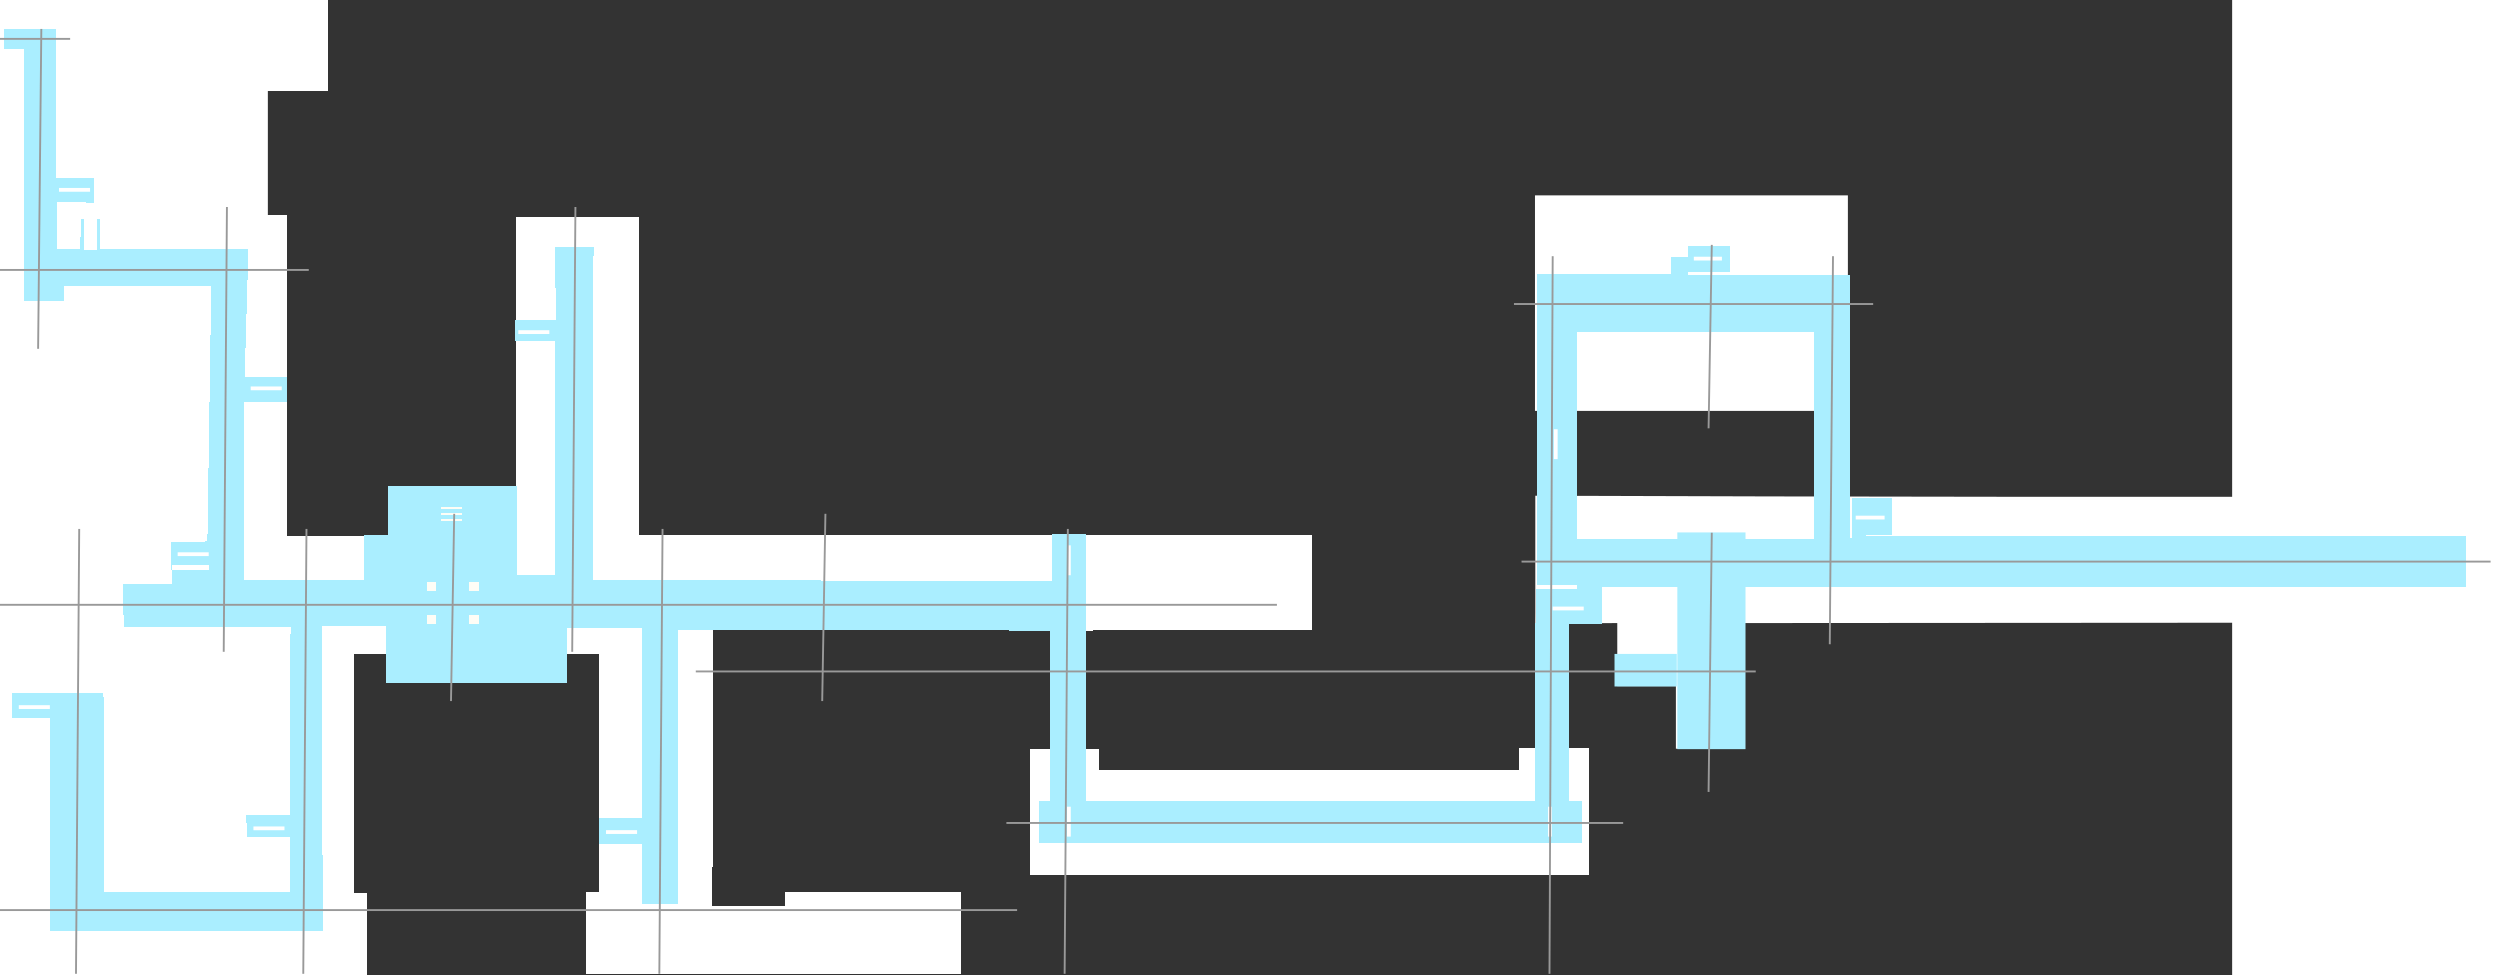 <?xml version="1.0" encoding="UTF-8" standalone="no"?>
<!-- Created with Inkscape (http://www.inkscape.org/) -->

<svg
   xmlns:osb="http://www.openswatchbook.org/uri/2009/osb"
   xmlns:dc="http://purl.org/dc/elements/1.1/"
   xmlns:cc="http://creativecommons.org/ns#"
   xmlns:rdf="http://www.w3.org/1999/02/22-rdf-syntax-ns#"
   xmlns:svg="http://www.w3.org/2000/svg"
   xmlns="http://www.w3.org/2000/svg"
   xmlns:sodipodi="http://sodipodi.sourceforge.net/DTD/sodipodi-0.dtd"
   xmlns:inkscape="http://www.inkscape.org/namespaces/inkscape"
   width="1320"
   height="515"
   id="svg4690"
   version="1.1"
   inkscape:version="0.92.4 (5da689c313, 2019-01-14)"
   viewBox="0 0 972.321 482.812"
   sodipodi:docname="123456.svg"
   style="enable-background:new">
  <rect x="0" y="0" width="972.321" height="482.812" fill="#333333" stroke="none"/>
  <defs
     id="defs4692">
    <linearGradient
       id="linearGradient4509"
       osb:paint="solid">
      <stop
         style="stop-color:#000000;stop-opacity:1;"
         offset="0"
         id="stop4511" />
    </linearGradient>
    <inkscape:path-effect
       effect="skeletal"
       id="path-effect4575"
       is_visible="true"
       pattern="m -135,5 c 0,-2.76 2.24,-5 5,-5 2.76,0 5,2.24 5,5 0,2.76 -2.24,5 -5,5 -2.76,0 -5,-2.24 -5,-5 z"
       copytype="single_stretched"
       prop_scale="1"
       scale_y_rel="false"
       spacing="0"
       normal_offset="0"
       tang_offset="0"
       prop_units="false"
       vertical_pattern="false"
       fuse_tolerance="0" />
    <inkscape:path-effect
       effect="skeletal"
       id="path-effect4571"
       is_visible="true"
       pattern="m -135,5 c 0,-2.76 2.24,-5 5,-5 2.76,0 5,2.24 5,5 0,2.76 -2.24,5 -5,5 -2.76,0 -5,-2.24 -5,-5 z"
       copytype="single_stretched"
       prop_scale="1"
       scale_y_rel="false"
       spacing="0"
       normal_offset="0"
       tang_offset="0"
       prop_units="false"
       vertical_pattern="false"
       fuse_tolerance="0" />
    <inkscape:path-effect
       effect="skeletal"
       id="path-effect4567"
       is_visible="true"
       pattern="m -135,5 c 0,-2.76 2.24,-5 5,-5 2.76,0 5,2.24 5,5 0,2.76 -2.24,5 -5,5 -2.76,0 -5,-2.24 -5,-5 z"
       copytype="single_stretched"
       prop_scale="1"
       scale_y_rel="false"
       spacing="0"
       normal_offset="0"
       tang_offset="0"
       prop_units="false"
       vertical_pattern="false"
       fuse_tolerance="0" />
    <inkscape:path-effect
       effect="skeletal"
       id="path-effect4563"
       is_visible="true"
       pattern="m -135,5 c 0,-2.76 2.24,-5 5,-5 2.76,0 5,2.24 5,5 0,2.76 -2.24,5 -5,5 -2.76,0 -5,-2.24 -5,-5 z"
       copytype="single_stretched"
       prop_scale="1"
       scale_y_rel="false"
       spacing="0"
       normal_offset="0"
       tang_offset="0"
       prop_units="false"
       vertical_pattern="false"
       fuse_tolerance="0" />
    <inkscape:perspective
       sodipodi:type="inkscape:persp3d"
       inkscape:vp_x="0 : 382.50001 : 1"
       inkscape:vp_y="0 : 999.99996 : 0"
       inkscape:vp_z="989.99999 : 382.50001 : 1"
       inkscape:persp3d-origin="495 : 255.00001 : 1"
       id="perspective3612" />
    <inkscape:path-effect
       effect="spiro"
       id="path-effect8331"
       is_visible="true" />
    <inkscape:path-effect
       effect="spiro"
       id="path-effect7192"
       is_visible="true" />
  </defs>
  <sodipodi:namedview
     id="base"
     pagecolor="#a6b1a9"
     bordercolor="#666666"
     borderopacity="1.0"
     inkscape:pageopacity="1"
     inkscape:pageshadow="2"
     inkscape:zoom="1.28"
     inkscape:cx="305.64725"
     inkscape:cy="292.29122"
     inkscape:current-layer="layer2"
     inkscape:document-units="px"
     showgrid="false"
     inkscape:window-width="1536"
     inkscape:window-height="801"
     inkscape:window-x="-8"
     inkscape:window-y="-8"
     inkscape:window-maximized="1"
     showguides="false"
     units="px"
     showborder="true"
     inkscape:snap-to-guides="true"
     inkscape:snap-grids="false"
     inkscape:snap-page="false"
     inkscape:showpageshadow="false"
     borderlayer="true"
     fit-margin-top="0"
     fit-margin-left="0"
     fit-margin-right="0"
     fit-margin-bottom="0">
    <inkscape:grid
       type="xygrid"
       id="grid4511"
       originx="1.273"
       originy="-13.273"
       visible="false"
       enabled="false" />
  </sodipodi:namedview>
  <g
     inkscape:groupmode="layer"
     id="layer1"
     inkscape:label="base"
     style="display:inline"
     transform="translate(-123.379,56.086)"
     sodipodi:insensitive="true">
    <path
       style="display:inline;fill:none;fill-rule:evenodd;stroke:#fefdf6;stroke-width:1;stroke-linecap:butt;stroke-linejoin:miter;stroke-miterlimit:4;stroke-dasharray:none;stroke-opacity:1"
       d="m 131.198,218.984 h 10.185"
       id="path4359"
       inkscape:connector-curvature="0" />
    <path
       style="display:inline;fill:none;fill-rule:evenodd;stroke:#fefdf6;stroke-width:1;stroke-linecap:butt;stroke-linejoin:miter;stroke-miterlimit:4;stroke-dasharray:none;stroke-opacity:1"
       d="m 265.871,172.863 h 10.185"
       id="path4359-4"
       inkscape:connector-curvature="0" />
    <path
       style="display:inline;fill:none;fill-rule:evenodd;stroke:#fefdf6;stroke-width:1;stroke-linecap:butt;stroke-linejoin:miter;stroke-miterlimit:4;stroke-dasharray:none;stroke-opacity:1"
       d="m 799.07,229.319 v 7.85"
       id="path3349-8"
       inkscape:connector-curvature="0" />
    <path
       style="display:inline;fill:none;fill-rule:evenodd;stroke:#fefdf6;stroke-width:1;stroke-linecap:butt;stroke-linejoin:miter;stroke-miterlimit:4;stroke-dasharray:none;stroke-opacity:1"
       d="m 799.07,249.328 v 7.85"
       id="path3349-36"
       inkscape:connector-curvature="0" />
    <path
       style="opacity:0;fill:#eabffb;fill-opacity:1;stroke:none;stroke-width:1;stroke-linecap:round;stroke-linejoin:round;stroke-miterlimit:4;stroke-dasharray:none;stroke-dashoffset:0;stroke-opacity:1"
       d="M 5.03,171.663 C 5.444,113.114 5.843,49.153 5.842,41.412 l -0.001,-9.688 h 23 23 v 4.5 4.5 h 35.75 35.75 v -4.25 -4.25 h 22.25 22.25 v 22.5 22.5 h -22 -22 v -3 -3 h -40.25 -40.25 v 11.25 11.25 h 4.5 4.5 v 18.75 18.75 h -6.75 -6.75 v 3.5 3.5 h 2.25 2.25 v 17.5 17.5 h -3 -3 v 3.75 3.75 l -16.188,1.4e-4 -16.188,1.4e-4 0.064,-9.063 z m 28.187,-6.939 c 0.086,-0.138 -0.02,-0.319 -0.235,-0.402 -0.298,-0.114 -0.391,-0.529 -0.391,-1.748 0,-1.254 -0.081,-1.598 -0.375,-1.598 -0.206,0 -0.375,0.113 -0.375,0.25 0,0.138 -0.169,0.25 -0.375,0.25 -0.206,0 -0.375,0.113 -0.375,0.25 0,0.138 0.169,0.25 0.375,0.25 0.278,0 0.375,0.292 0.375,1.125 0,0.833 -0.097,1.125 -0.375,1.125 -0.206,0 -0.375,0.169 -0.375,0.375 0,0.436 1.866,0.544 2.126,0.123 z m 2.874,-0.221 c 0,-0.59 0.372,-0.732 1.54,-0.589 0.631,0.077 0.953,0.26 1.039,0.587 0.165,0.63 0.671,0.611 0.671,-0.025 0,-0.275 0.113,-0.5 0.25,-0.5 0.138,0 0.25,-0.169 0.25,-0.375 0,-0.206 -0.113,-0.375 -0.25,-0.375 -0.138,0 -0.25,-0.506 -0.25,-1.125 0,-1.457 -0.354,-1.432 -1.613,0.11 -1.173,1.438 -1.637,1.399 -1.637,-0.137 0,-0.604 -0.104,-1.098 -0.231,-1.098 -0.386,0 -2.019,2.059 -2.019,2.545 0,0.353 0.196,0.455 0.875,0.455 0.708,0 0.875,0.095 0.875,0.5 0,0.275 0.113,0.5 0.25,0.5 0.138,0 0.25,-0.213 0.25,-0.473 z"
       id="path4513"
       inkscape:connector-curvature="0" />
    <path
       style="opacity:0;fill:#cffbbf;fill-opacity:1;stroke:none;stroke-width:1;stroke-linecap:round;stroke-linejoin:round;stroke-miterlimit:4;stroke-dasharray:none;stroke-dashoffset:0;stroke-opacity:1"
       d="M 5.03,171.663 C 5.444,113.114 5.843,49.153 5.842,41.412 l -0.001,-9.688 h 23 23 v 4.5 4.5 h 35.75 35.75 v -4.25 -4.25 h 22.25 22.25 v 22.5 22.5 h -22 -22 v -3 -3 h -40.25 -40.25 v 11.25 11.25 h 4.5 4.5 v 18.75 18.75 h -6.75 -6.75 v 3.5 3.5 h 2.25 2.25 v 17.5 17.5 h -3 -3 v 3.75 3.75 l -16.188,1.4e-4 -16.188,1.4e-4 0.064,-9.063 z m 28.187,-6.939 c 0.086,-0.138 -0.02,-0.319 -0.235,-0.402 -0.298,-0.114 -0.391,-0.529 -0.391,-1.748 0,-1.254 -0.081,-1.598 -0.375,-1.598 -0.206,0 -0.375,0.113 -0.375,0.25 0,0.138 -0.169,0.25 -0.375,0.25 -0.206,0 -0.375,0.113 -0.375,0.25 0,0.138 0.169,0.25 0.375,0.25 0.278,0 0.375,0.292 0.375,1.125 0,0.833 -0.097,1.125 -0.375,1.125 -0.206,0 -0.375,0.169 -0.375,0.375 0,0.436 1.866,0.544 2.126,0.123 z m 2.874,-0.221 c 0,-0.59 0.372,-0.732 1.54,-0.589 0.631,0.077 0.953,0.26 1.039,0.587 0.165,0.63 0.671,0.611 0.671,-0.025 0,-0.275 0.113,-0.5 0.25,-0.5 0.138,0 0.25,-0.169 0.25,-0.375 0,-0.206 -0.113,-0.375 -0.25,-0.375 -0.138,0 -0.25,-0.506 -0.25,-1.125 0,-1.457 -0.354,-1.432 -1.613,0.11 -1.173,1.438 -1.637,1.399 -1.637,-0.137 0,-0.604 -0.104,-1.098 -0.231,-1.098 -0.386,0 -2.019,2.059 -2.019,2.545 0,0.353 0.196,0.455 0.875,0.455 0.708,0 0.875,0.095 0.875,0.5 0,0.275 0.113,0.5 0.25,0.5 0.138,0 0.25,-0.213 0.25,-0.473 z"
       id="path4515"
       inkscape:connector-curvature="0" />
    <path
       style="opacity:0;fill:#ff0000;fill-opacity:1;stroke:none;stroke-width:1;stroke-linecap:round;stroke-linejoin:round;stroke-miterlimit:4;stroke-dasharray:none;stroke-dashoffset:0;stroke-opacity:1"
       d="M 5.03,171.663 C 5.444,113.114 5.843,49.153 5.842,41.412 l -0.001,-9.688 h 23 23 v 4.5 4.5 h 35.75 35.75 v -4.25 -4.25 h 22.25 22.25 v 22.5 22.5 h -22 -22 v -3 -3 h -40.25 -40.25 v 11.25 11.25 h 4.5 4.5 v 18.75 18.75 h -6.75 -6.75 v 3.5 3.5 h 2.25 2.25 v 17.5 17.5 h -3 -3 v 3.75 3.75 l -16.188,1.4e-4 -16.188,1.4e-4 0.064,-9.063 z m 28.187,-6.939 c 0.086,-0.138 -0.02,-0.319 -0.235,-0.402 -0.298,-0.114 -0.391,-0.529 -0.391,-1.748 0,-1.254 -0.081,-1.598 -0.375,-1.598 -0.206,0 -0.375,0.113 -0.375,0.25 0,0.138 -0.169,0.25 -0.375,0.25 -0.206,0 -0.375,0.113 -0.375,0.25 0,0.138 0.169,0.25 0.375,0.25 0.278,0 0.375,0.292 0.375,1.125 0,0.833 -0.097,1.125 -0.375,1.125 -0.206,0 -0.375,0.169 -0.375,0.375 0,0.436 1.866,0.544 2.126,0.123 z m 2.874,-0.221 c 0,-0.59 0.372,-0.732 1.54,-0.589 0.631,0.077 0.953,0.26 1.039,0.587 0.165,0.63 0.671,0.611 0.671,-0.025 0,-0.275 0.113,-0.5 0.25,-0.5 0.138,0 0.25,-0.169 0.25,-0.375 0,-0.206 -0.113,-0.375 -0.25,-0.375 -0.138,0 -0.25,-0.506 -0.25,-1.125 0,-1.457 -0.354,-1.432 -1.613,0.11 -1.173,1.438 -1.637,1.399 -1.637,-0.137 0,-0.604 -0.104,-1.098 -0.231,-1.098 -0.386,0 -2.019,2.059 -2.019,2.545 0,0.353 0.196,0.455 0.875,0.455 0.708,0 0.875,0.095 0.875,0.5 0,0.275 0.113,0.5 0.25,0.5 0.138,0 0.25,-0.213 0.25,-0.473 z"
       id="path4517"
       inkscape:connector-curvature="0" />
    <path
       style="opacity:0;fill:#ff0000;fill-opacity:1;stroke:none;stroke-width:1;stroke-linecap:round;stroke-linejoin:round;stroke-miterlimit:4;stroke-dasharray:none;stroke-dashoffset:0;stroke-opacity:1"
       d="M 5.03,171.663 C 5.444,113.114 5.843,49.153 5.842,41.412 l -0.001,-9.688 h 23 23 v 4.5 4.5 h 35.75 35.75 v -4.25 -4.25 h 22.25 22.25 v 22.5 22.5 h -22 -22 v -3 -3 h -40.25 -40.25 v 11.25 11.25 h 4.5 4.5 v 18.75 18.75 h -6.75 -6.75 v 3.5 3.5 h 2.25 2.25 v 17.5 17.5 h -3 -3 v 3.75 3.75 l -16.188,1.4e-4 -16.188,1.4e-4 0.064,-9.063 z m 28.187,-6.939 c 0.086,-0.138 -0.02,-0.319 -0.235,-0.402 -0.298,-0.114 -0.391,-0.529 -0.391,-1.748 0,-1.254 -0.081,-1.598 -0.375,-1.598 -0.206,0 -0.375,0.113 -0.375,0.25 0,0.138 -0.169,0.25 -0.375,0.25 -0.206,0 -0.375,0.113 -0.375,0.25 0,0.138 0.169,0.25 0.375,0.25 0.278,0 0.375,0.292 0.375,1.125 0,0.833 -0.097,1.125 -0.375,1.125 -0.206,0 -0.375,0.169 -0.375,0.375 0,0.436 1.866,0.544 2.126,0.123 z m 2.874,-0.221 c 0,-0.59 0.372,-0.732 1.54,-0.589 0.631,0.077 0.953,0.26 1.039,0.587 0.165,0.63 0.671,0.611 0.671,-0.025 0,-0.275 0.113,-0.5 0.25,-0.5 0.138,0 0.25,-0.169 0.25,-0.375 0,-0.206 -0.113,-0.375 -0.25,-0.375 -0.138,0 -0.25,-0.506 -0.25,-1.125 0,-1.457 -0.354,-1.432 -1.613,0.11 -1.173,1.438 -1.637,1.399 -1.637,-0.137 0,-0.604 -0.104,-1.098 -0.231,-1.098 -0.386,0 -2.019,2.059 -2.019,2.545 0,0.353 0.196,0.455 0.875,0.455 0.708,0 0.875,0.095 0.875,0.5 0,0.275 0.113,0.5 0.25,0.5 0.138,0 0.25,-0.213 0.25,-0.473 z"
       id="path4519"
       inkscape:connector-curvature="0" />
    <path
       style="opacity:0;fill:#ff0000;fill-opacity:1;stroke:none;stroke-width:1;stroke-linecap:round;stroke-linejoin:round;stroke-miterlimit:4;stroke-dasharray:none;stroke-dashoffset:0;stroke-opacity:1"
       d="M 5.03,171.663 C 5.444,113.114 5.843,49.153 5.842,41.412 l -0.001,-9.688 h 23 23 v 4.5 4.5 h 35.75 35.75 v -4.25 -4.25 h 22.25 22.25 v 22.5 22.5 h -22 -22 v -3 -3 h -40.25 -40.25 v 11.25 11.25 h 4.5 4.5 v 18.75 18.75 h -6.75 -6.75 v 3.5 3.5 h 2.25 2.25 v 17.5 17.5 h -3 -3 v 3.75 3.75 l -16.188,1.4e-4 -16.188,1.4e-4 0.064,-9.063 z m 28.187,-6.939 c 0.086,-0.138 -0.02,-0.319 -0.235,-0.402 -0.298,-0.114 -0.391,-0.529 -0.391,-1.748 0,-1.254 -0.081,-1.598 -0.375,-1.598 -0.206,0 -0.375,0.113 -0.375,0.25 0,0.138 -0.169,0.25 -0.375,0.25 -0.206,0 -0.375,0.113 -0.375,0.25 0,0.138 0.169,0.25 0.375,0.25 0.278,0 0.375,0.292 0.375,1.125 0,0.833 -0.097,1.125 -0.375,1.125 -0.206,0 -0.375,0.169 -0.375,0.375 0,0.436 1.866,0.544 2.126,0.123 z m 2.874,-0.221 c 0,-0.59 0.372,-0.732 1.54,-0.589 0.631,0.077 0.953,0.26 1.039,0.587 0.165,0.63 0.671,0.611 0.671,-0.025 0,-0.275 0.113,-0.5 0.25,-0.5 0.138,0 0.25,-0.169 0.25,-0.375 0,-0.206 -0.113,-0.375 -0.25,-0.375 -0.138,0 -0.25,-0.506 -0.25,-1.125 0,-1.457 -0.354,-1.432 -1.613,0.11 -1.173,1.438 -1.637,1.399 -1.637,-0.137 0,-0.604 -0.104,-1.098 -0.231,-1.098 -0.386,0 -2.019,2.059 -2.019,2.545 0,0.353 0.196,0.455 0.875,0.455 0.708,0 0.875,0.095 0.875,0.5 0,0.275 0.113,0.5 0.25,0.5 0.138,0 0.25,-0.213 0.25,-0.473 z"
       id="path4521"
       inkscape:connector-curvature="0" />
    <path
       style="opacity:0;fill:#ff0000;fill-opacity:1;stroke:none;stroke-width:1;stroke-linecap:round;stroke-linejoin:round;stroke-miterlimit:4;stroke-dasharray:none;stroke-dashoffset:0;stroke-opacity:1"
       d="m 127.091,183.85 v -30.625 h -36.875 -36.875 v -7.46 -7.46 l 6.188,-0.164 c 8.591,-0.228 88.265,-0.209 88.361,0.022 0.043,0.103 0.042,17.316 -0.002,38.25 l -0.079,38.062 H 137.449 127.091 v -30.625 z m 5.25,17.867 c 0,-0.142 -0.169,-0.323 -0.375,-0.402 -0.279,-0.107 -0.375,-0.552 -0.375,-1.742 0,-0.879 -0.06,-1.598 -0.134,-1.598 -0.28,0 -1.366,0.818 -1.366,1.029 0,0.122 0.169,0.221 0.375,0.221 0.269,0 0.375,0.275 0.375,0.973 0,0.634 -0.131,1.023 -0.375,1.117 -0.76,0.292 -0.342,0.66 0.75,0.66 0.619,0 1.125,-0.116 1.125,-0.258 z m 3,-0.242 c 0,-0.275 0.113,-0.5 0.25,-0.5 0.138,0 0.25,-0.169 0.25,-0.375 0,-0.206 -0.113,-0.375 -0.25,-0.375 -0.138,0 -0.25,-0.443 -0.25,-0.985 0,-1.422 -0.418,-1.487 -1.517,-0.234 -1.248,1.421 -1.278,1.97 -0.108,1.97 0.708,0 0.875,0.095 0.875,0.5 0,0.278 0.167,0.5 0.375,0.5 0.208,0 0.375,-0.222 0.375,-0.5 z m 3.25,0.125 c 0,-0.206 -0.169,-0.375 -0.375,-0.375 -0.295,0 -0.375,-0.347 -0.375,-1.625 0,-0.917 -0.109,-1.625 -0.25,-1.625 -0.138,0 -0.25,0.113 -0.25,0.25 0,0.138 -0.169,0.25 -0.375,0.25 -0.206,0 -0.375,0.169 -0.375,0.375 0,0.206 0.169,0.375 0.375,0.375 0.269,0 0.375,0.275 0.375,0.973 0,0.634 -0.131,1.023 -0.375,1.117 -0.725,0.278 -0.364,0.66 0.625,0.66 0.722,0 1,-0.104 1,-0.375 z m -6.25,-16.5 c 0,-0.206 -0.169,-0.375 -0.375,-0.375 -0.295,0 -0.375,-0.35 -0.375,-1.646 0,-1.228 -0.079,-1.609 -0.312,-1.5 -0.172,0.08 -0.509,0.215 -0.75,0.3 -0.535,0.189 -0.578,0.596 -0.062,0.596 0.278,0 0.375,0.292 0.375,1.125 0,0.833 -0.097,1.125 -0.375,1.125 -0.206,0 -0.375,0.169 -0.375,0.375 0,0.278 0.292,0.375 1.125,0.375 0.833,0 1.125,-0.097 1.125,-0.375 z m 3.117,-0.434 c 0.254,-0.508 0.307,-0.841 0.143,-0.896 -0.143,-0.048 -0.26,-0.584 -0.26,-1.191 0,-1.436 -0.418,-1.436 -1.595,5e-4 -1.171,1.429 -1.179,1.895 -0.03,1.895 0.708,0 0.875,0.095 0.875,0.5 0,0.75 0.412,0.603 0.867,-0.309 z m 3.133,0.434 c 0,-0.206 -0.169,-0.375 -0.375,-0.375 -0.295,0 -0.375,-0.347 -0.375,-1.625 0,-0.917 -0.109,-1.625 -0.25,-1.625 -0.138,0 -0.25,0.113 -0.25,0.25 0,0.138 -0.169,0.25 -0.375,0.25 -0.206,0 -0.375,0.113 -0.375,0.25 0,0.138 0.169,0.25 0.375,0.25 0.278,0 0.375,0.292 0.375,1.125 0,0.833 -0.097,1.125 -0.375,1.125 -0.206,0 -0.375,0.169 -0.375,0.375 0,0.271 0.278,0.375 1,0.375 0.722,0 1,-0.104 1,-0.375 z m 3.25,-0.854 c 0,-0.644 -0.135,-1.306 -0.3,-1.471 -0.416,-0.416 -1.95,-0.391 -1.95,0.032 0,0.226 0.238,0.297 0.75,0.222 0.45,-0.066 0.75,0.001 0.75,0.168 0,0.153 -0.259,0.278 -0.575,0.278 -0.67,0 -1.175,0.43 -1.175,1 0,0.653 0.507,0.969 1.534,0.954 l 0.966,-0.013 v -1.171 -1e-5 z m -63,-35.521 c 0,-0.138 -0.169,-0.25 -0.375,-0.25 -0.295,0 -0.375,-0.347 -0.375,-1.625 0,-1.673 -0.126,-1.843 -1.016,-1.366 -0.574,0.307 -0.638,0.741 -0.109,0.741 0.278,0 0.375,0.292 0.375,1.125 0,0.833 -0.097,1.125 -0.375,1.125 -0.206,0 -0.375,0.113 -0.375,0.25 0,0.138 0.506,0.25 1.125,0.25 0.619,0 1.125,-0.113 1.125,-0.25 z m 2.75,-0.25 c 0,-0.278 0.167,-0.5 0.375,-0.5 0.206,0 0.375,-0.116 0.375,-0.258 0,-0.142 -0.169,-0.323 -0.375,-0.402 -0.244,-0.094 -0.375,-0.483 -0.375,-1.117 0,-1.265 -0.435,-1.261 -1.458,0.012 -1.057,1.315 -1.036,1.765 0.083,1.765 0.708,0 0.875,0.095 0.875,0.5 0,0.275 0.113,0.5 0.25,0.5 0.138,0 0.25,-0.225 0.25,-0.5 z m 3.357,0.107 c 0.216,-0.216 0.393,-0.546 0.393,-0.732 0,-0.187 -0.177,-0.516 -0.393,-0.732 -0.216,-0.216 -0.272,-0.393 -0.125,-0.393 0.477,0 0.292,-1.22 -0.227,-1.497 -0.611,-0.327 -1.755,-0.071 -1.755,0.393 0,0.243 0.208,0.3 0.72,0.198 0.852,-0.17 1.367,0.365 0.555,0.577 -0.603,0.158 -0.718,0.829 -0.142,0.829 0.523,0 0.772,0.748 0.341,1.025 -0.192,0.123 -0.658,0.159 -1.036,0.08 -0.644,-0.135 -0.899,0.1 -0.521,0.479 0.318,0.318 1.8,0.165 2.19,-0.226 z m 31.393,0.018 c 0,-0.206 -0.169,-0.375 -0.375,-0.375 -0.295,0 -0.375,-0.347 -0.375,-1.625 0,-0.917 -0.109,-1.625 -0.25,-1.625 -0.138,0 -0.25,0.113 -0.25,0.25 0,0.138 -0.169,0.25 -0.375,0.25 -0.206,0 -0.375,0.169 -0.375,0.375 0,0.206 0.169,0.375 0.375,0.375 0.271,0 0.375,0.278 0.375,1 0,0.722 -0.104,1 -0.375,1 -0.206,0 -0.375,0.169 -0.375,0.375 0,0.271 0.278,0.375 1,0.375 0.722,0 1,-0.104 1,-0.375 z m 3,-0.125 c 0,-0.275 0.113,-0.5 0.25,-0.5 0.138,0 0.25,-0.169 0.25,-0.375 0,-0.206 -0.113,-0.375 -0.25,-0.375 -0.138,0 -0.25,-0.506 -0.25,-1.125 0,-0.619 -0.098,-1.125 -0.218,-1.125 -0.358,0 -2.282,2.208 -2.282,2.619 0,0.268 0.258,0.381 0.875,0.381 0.708,0 0.875,0.095 0.875,0.5 0,0.278 0.167,0.5 0.375,0.5 0.208,0 0.375,-0.222 0.375,-0.5 z m 3.625,0.125 c 0,-0.138 -0.349,-0.284 -0.776,-0.326 l -0.776,-0.076 0.713,-0.763 c 0.891,-0.954 0.934,-1.87 0.107,-2.248 -0.734,-0.335 -1.893,-0.089 -1.893,0.401 0,0.266 0.22,0.319 0.875,0.213 0.747,-0.121 0.875,-0.071 0.875,0.342 0,0.266 -0.394,0.865 -0.875,1.332 -1.258,1.22 -1.161,1.543 0.438,1.451 0.722,-0.042 1.312,-0.188 1.312,-0.326 z"
       id="path4523"
       inkscape:connector-curvature="0" />
    <path
       style="opacity:0;fill:#ff0000;fill-opacity:1;stroke:none;stroke-width:1;stroke-linecap:round;stroke-linejoin:round;stroke-miterlimit:4;stroke-dasharray:none;stroke-dashoffset:0;stroke-opacity:1"
       id="path4525"
       ry="17.375"
       rx="8.125"
       cy="103.125"
       cx="19.625"
       d=""
       inkscape:connector-curvature="0" />
    <path
       style="display:inline;fill:#ffffff;fill-opacity:1;fill-rule:evenodd;stroke:none;stroke-width:3.2;stroke-linecap:butt;stroke-linejoin:miter;stroke-miterlimit:3.727;stroke-dasharray:none;stroke-opacity:1;shape-rendering:crispEdges;enable-background:new"
       d="M 0,-0.336 V 158.598 h 33.654 v -8 H 91.254 V 285.398 H 33.654 v -9.6 H 6.455 V 470.732 H 0.588 v 44.266 H 193.654 v -43.732 h -6.934 v -126 h 17.066 v 14.934 h 94.934 v -14.934 h 17.602 v 125.467 h -6.934 v 43.199 h 197.865 v -43.199 h -92.799 v 7.467 h -38.533 l 0.564,-145.734 187.252,0.268 h 10.133 l 118.316,-0.268 v -50 H 337.121 v -168 h -65.066 v 142.133 h -67.199 v 26.135 H 151.521 V 113.266 H 35.254 v -7.467 H 49.654 V 65.799 h -9.6 v -24 h 85.867 v 6.4 h 46.934 V 0.199 h -47.467 V 9.266 H 49.121 V -0.336 Z M 55.453,330.797 H 130.107 V 470.75 H 55.453 Z"
       transform="matrix(0.938,0,0,0.938,-9.21,-56.086)"
       id="path1186"
       inkscape:connector-curvature="0"
       sodipodi:nodetypes="cccccccccccccccccccccccccccccccccccccccccccccccccccccccccccccc" />
    <path
       style="display:inline;fill:#ffffff;fill-opacity:1;fill-rule:evenodd;stroke:none;stroke-width:3;stroke-linecap:butt;stroke-linejoin:miter;stroke-miterlimit:3.727;stroke-dasharray:none;stroke-opacity:1;enable-background:new"
       d="m 750.763,247.158 v -57.866 c 154.899,0.58 308.221,0.686 463.893,0.435 v 62.357 c -70.923,0.062 -291.319,0.25 -360.301,0.25 v 62.21 h -34 v -31 h -29.018 v -31.21 l -40.612,0.25 z"
       id="path6805-6"
       inkscape:connector-curvature="0"
       sodipodi:nodetypes="cccccccccccc" />
    <path
       style="display:inline;fill:#ffffff;fill-opacity:1;fill-rule:evenodd;stroke:none;stroke-width:3;stroke-linecap:butt;stroke-linejoin:miter;stroke-miterlimit:3.727;stroke-dasharray:none;stroke-opacity:1;shape-rendering:crispEdges;enable-background:new"
       d="m 766.75,313.935 h 10.364 v 62.915 H 500.789 v -0.587 -61.676 c 6.33,0.032 2.659,-0.031 8.989,-0.084 h 9.75 l 15.127,0.084 v 10.573 h 208.172 v -11.225 h 13.847"
       id="path4965-8"
       inkscape:connector-curvature="0"
       sodipodi:nodetypes="ccccccccccccc" />
    <path
       style="fill:#ffffff;stroke-width:0.938"
       d="M 750.605,40.622 H 905.491 V 147.31 H 750.605 Z"
       id="rect2923"
       inkscape:connector-curvature="0"
       sodipodi:nodetypes="ccccc" />
  </g>
  <g
     inkscape:groupmode="layer"
     id="layer2"
     inkscape:label="passages"
     style="display:inline"
     sodipodi:insensitive="true">
    <path
       style="display:inline;fill:#aaeeff;fill-opacity:1;fill-rule:evenodd;stroke:none;stroke-width:1;stroke-linecap:butt;stroke-linejoin:miter;stroke-miterlimit:4;stroke-dasharray:none;stroke-opacity:1;shape-rendering:crispEdges;enable-background:new"
       d="m 185.31,404.955 v -93.853 h -37.421 v 26.942 H 58.5 l -0.062,-25.333 -0.142,-2.878 -31.3,0.004 0.069,151.042 H -108.072 V 355.185 h -18.512 l 0.06,-12.093 h 45.169 l 0.093,98.515 c 30.52,-0.161 61.766,-0.104 92.287,-0.112 l 0.088,-26.982 h -21.566 l -0.188,-11.187 h 21.756 l 0.099,-92.984 -17.901,0.012 -64.75,-0.046 -0.062,-21.066 23.812,0.031 0.068,-9.416 18.312,-0.073 v 2.41 h -18.505 l -0.091,-13.933 17.976,-0.23 1.906,-126.668 -72.927,0.088 v 7.447 l -19.769,-0.066 -0.031,-124.54 -9.934,-0.022 -9.7e-4,-9.941 h 26.053 v 73.951 h 18.683 l -0.046,11.966 -18.477,-0.026 0.125,23.037 11.598,-0.024 0.026,-15.067 1.472,0.044 v 15.38 h 6.718 v -15.335 l 1.448,0.025 -0.054,14.973 h 73.528 l -1.875,63.268 H 9.476 l 0.021,12.577 H -11.992 v 87.832 h 59.753 v -21.867 h 11.702 v -24.473 l 63.996,0.047 -0.109,43.978 h 18.542 l 0.188,-116.002 H 122.519 l -0.045,-10.198 h 20.027 l -0.264,-36.327 18.962,0.04 -0.145,165.1 227.062,0.233 -0.054,-23.141 16.801,0.159 v 47.709 c -68.566,-0.097 -133.381,-0.428 -201.947,-0.428 l 0.069,135.763 -18.014,-0.111 0.093,-29.601 h -21.156 v -12.996 h 21.401 z"
       id="path4353"
       inkscape:connector-curvature="0"
       sodipodi:nodetypes="cccccccccccccccccccccccccccccccccccccccccccccccccccccccccccccccccccccccccccccccccccc" />
    <path
       style="display:inline;opacity:1;fill:#aaeeff;fill-opacity:1;fill-rule:evenodd;stroke:none;stroke-width:1;stroke-linecap:butt;stroke-linejoin:miter;stroke-miterlimit:4;stroke-dasharray:none;stroke-opacity:1;shape-rendering:crispEdges;enable-background:new"
       d="m 644.198,308.609 v 87.835 h 6.254 l -0.067,20.798 h -268.841 l -0.029,-20.931 h 5.889 l -0.044,-86.033 17.503,0.032 0.044,86.02 h 222.521 v -87.714 z"
       id="path8707"
       inkscape:connector-curvature="0"
       sodipodi:nodetypes="ccccccccccccc" />
    <path
       style="display:inline;fill:#aaeeff;fill-opacity:1;fill-rule:evenodd;stroke:none;stroke-width:1.067px;stroke-linecap:butt;stroke-linejoin:miter;stroke-opacity:1;shape-rendering:crispEdges;enable-background:new"
       d="m 890.844,130.02 v 5.734 h -8.801 v 9.1 h -71.133 v 163.842 h 21.041 v 1.979 h -21.354 v 18.574 h 34.883 V 309.684 H 1301.158 V 283.002 H 984.758 v -0.824 h 13.74 v -19.445 h -21.375 v 20.922 h -0.779 V 144.887 h -85.773 v -1.334 h 22.607 v -13.533 z m -58.812,45.137 h 125 v 109.375 h -125 z"
       transform="matrix(0.938,0,0,0.938,-132.589,0)"
       id="path4737"
       inkscape:connector-curvature="0"
       sodipodi:nodetypes="cccccccccccccccccccccccccccccccc" />
    <rect
       style="display:inline;opacity:1;fill:#fefdf6;fill-opacity:1;stroke:none;stroke-width:1;stroke-miterlimit:4;stroke-dasharray:none;stroke-dashoffset:0;stroke-opacity:1;shape-rendering:crispEdges;enable-background:new"
       id="rect4409"
       width="4.753"
       height="4.414"
       x="78.631"
       y="288.178" />
    <rect
       style="display:inline;opacity:1;fill:#fefdf6;fill-opacity:1;stroke:none;stroke-width:1;stroke-miterlimit:4;stroke-dasharray:none;stroke-dashoffset:0;stroke-opacity:1;shape-rendering:crispEdges;enable-background:new"
       id="rect4409-4"
       width="4.753"
       height="4.414"
       x="99.68"
       y="288.178" />
    <rect
       style="display:inline;opacity:1;fill:#fefdf6;fill-opacity:1;stroke:none;stroke-width:1;stroke-miterlimit:4;stroke-dasharray:none;stroke-dashoffset:0;stroke-opacity:1;shape-rendering:crispEdges;enable-background:new"
       id="rect4409-0"
       width="4.753"
       height="4.414"
       x="99.68"
       y="304.644" />
    <rect
       style="display:inline;opacity:1;fill:#fefdf6;fill-opacity:1;stroke:none;stroke-width:1;stroke-miterlimit:4;stroke-dasharray:none;stroke-dashoffset:0;stroke-opacity:1;shape-rendering:crispEdges;enable-background:new"
       id="rect4409-1"
       width="4.753"
       height="4.414"
       x="78.631"
       y="304.644"
       ry="0" />
    <path
       style="display:inline;fill:none;fill-rule:evenodd;stroke:#fefdf6;stroke-width:1;stroke-linecap:butt;stroke-linejoin:miter;stroke-miterlimit:4;stroke-dasharray:none;stroke-opacity:1;shape-rendering:crispEdges;enable-background:new"
       d="m 85.76,251.481 h 10.185"
       id="path4359-4-1"
       inkscape:connector-curvature="0" />
    <path
       style="display:inline;fill:none;fill-rule:evenodd;stroke:#fefdf6;stroke-width:1;stroke-linecap:butt;stroke-linejoin:miter;stroke-miterlimit:4;stroke-dasharray:none;stroke-opacity:1;shape-rendering:crispEdges;enable-background:new"
       d="m 85.76,254.537 h 10.185"
       id="path4359-4-7"
       inkscape:connector-curvature="0" />
    <path
       style="display:inline;fill:none;fill-rule:evenodd;stroke:#fefdf6;stroke-width:1;stroke-linecap:butt;stroke-linejoin:miter;stroke-miterlimit:4;stroke-dasharray:none;stroke-opacity:1;shape-rendering:crispEdges;enable-background:new"
       d="m 85.76,257.592 h 10.185"
       id="path4359-4-3"
       inkscape:connector-curvature="0" />
    <path
       style="fill:#aaeeff;stroke-width:1"
       d="m 885.156,280.969 v 114.369 h 35.98 V 280.969 Z m -33.146,64.117 v 17.186 h 32.859 v -17.186 z"
       transform="matrix(0.938,0,0,0.938,-132.589,0)"
       id="rect4025"
       inkscape:connector-curvature="0" />
    <path
       style="fill:#ffffff;stroke-width:0.787"
       d="m 395.563,269.942 h 1.875 v 14.802 h -1.875 z"
       id="rect55"
       inkscape:connector-curvature="0"
       sodipodi:nodetypes="ccccc" />
    <path
       sodipodi:nodetypes="ccccc"
       inkscape:connector-curvature="0"
       id="path60"
       d="m 395.563,399.317 h 1.875 v 14.802 h -1.875 z"
       style="fill:#ffffff;stroke-width:0.787" />
    <path
       style="fill:#ffffff;stroke-width:0.787"
       d="m 633.688,399.317 h 1.875 v 14.802 h -1.875 z"
       id="path62"
       inkscape:connector-curvature="0"
       sodipodi:nodetypes="ccccc" />
    <path
       style="display:inline;fill:#ffffff;stroke-width:0.787;enable-background:new"
       d="m 636.571,212.472 h 1.875 v 14.802 h -1.875 z"
       id="path62-4"
       inkscape:connector-curvature="0"
       sodipodi:nodetypes="ccccc" />
  </g>
  <g
     inkscape:groupmode="layer"
     id="layer3"
     inkscape:label="ladders"
     style="display:inline"
     sodipodi:insensitive="true">
    <rect
       style="fill:#ffffff;stroke-width:1.193;enable-background:new"
       id="rect4066"
       width="15.373"
       height="1.875"
       x="635.978"
       y="-302.14"
       transform="scale(1,-1)" />
    <rect
       transform="scale(1,-1)"
       y="-257.14"
       x="785.978"
       height="1.875"
       width="14.311"
       id="rect4083"
       style="fill:#ffffff;stroke-width:1.098;enable-background:new" />
    <rect
       style="display:inline;fill:#ffffff;stroke-width:1.135;enable-background:new"
       id="rect4066-1"
       width="13.908"
       height="1.875"
       x="705.857"
       y="-128.956"
       transform="scale(1,-1)" />
    <rect
       style="display:inline;fill:#ffffff;stroke-width:1.193;enable-background:new"
       id="rect4066-8"
       width="15.373"
       height="1.875"
       x="-44.646"
       y="-275.263"
       transform="scale(1,-1)" />
    <rect
       style="display:inline;fill:#ffffff;stroke-width:1.193;enable-background:new"
       id="rect4066-85"
       width="15.373"
       height="1.875"
       x="-8.498"
       y="-193.18"
       transform="scale(1,-1)" />
    <rect
       style="display:inline;fill:#ffffff;stroke-width:1.193;enable-background:new"
       id="rect4066-6"
       width="15.372"
       height="1.875"
       x="-103.386"
       y="-94.911"
       transform="scale(1,-1)" />
    <rect
       style="display:inline;fill:#ffffff;stroke-width:1.193;enable-background:new"
       id="rect4066-6-8"
       width="15.373"
       height="1.875"
       x="123.968"
       y="-165.333"
       transform="scale(1,-1)" />
    <rect
       style="display:inline;fill:#ffffff;stroke-width:1.193;enable-background:new"
       id="rect4066-85-2"
       width="15.373"
       height="1.875"
       x="-123.283"
       y="-350.944"
       transform="scale(1,-1)" />
    <rect
       style="display:inline;fill:#ffffff;stroke-width:1.193;enable-background:new"
       id="rect4066-85-5"
       width="15.373"
       height="1.875"
       x="-7.146"
       y="-410.966"
       transform="scale(1,-1)" />
    <rect
       style="display:inline;fill:#ffffff;stroke-width:1.193;enable-background:new"
       id="rect4066-85-0"
       width="15.373"
       height="1.875"
       x="167.386"
       y="-412.804"
       transform="scale(1,-1)" />
  </g>
  <g
     inkscape:groupmode="layer"
     id="layer4"
     inkscape:label="straights"
     style="display:inline"
     sodipodi:insensitive="true">
    <path
       style="fill:#808080;stroke:#999999;stroke-width:0.938px;stroke-linecap:butt;stroke-linejoin:miter;stroke-opacity:1"
       d="m -170.675,19.241 h 72.803"
       id="path67"
       inkscape:connector-curvature="0"
       sodipodi:nodetypes="cc" />
    <path
       style="fill:none;stroke:#999999;stroke-width:0.938px;stroke-linecap:butt;stroke-linejoin:miter;stroke-opacity:1"
       d="m -113.722,172.646 1.592,-158.318 h -1e-5"
       id="path69"
       inkscape:connector-curvature="0"
       sodipodi:nodetypes="ccc" />
    <path
       sodipodi:nodetypes="cc"
       inkscape:connector-curvature="0"
       id="path73"
       d="M -146.3,133.616 H 20.252"
       style="fill:#808080;stroke:#999999;stroke-width:0.938px;stroke-linecap:butt;stroke-linejoin:miter;stroke-opacity:1" />
    <path
       style="fill:#808080;stroke:#999999;stroke-width:0.938px;stroke-linecap:butt;stroke-linejoin:miter;stroke-opacity:1"
       d="M -177.062,299.377 H 499.491"
       id="path75"
       inkscape:connector-curvature="0"
       sodipodi:nodetypes="cc" />
    <path
       sodipodi:nodetypes="ccc"
       inkscape:connector-curvature="0"
       id="path77"
       d="m -21.847,322.646 1.592,-220.193 h -10e-6"
       style="fill:none;stroke:#999999;stroke-width:0.938px;stroke-linecap:butt;stroke-linejoin:miter;stroke-opacity:1" />
    <path
       style="fill:none;stroke:#999999;stroke-width:0.938px;stroke-linecap:butt;stroke-linejoin:miter;stroke-opacity:1"
       d="m 150.653,322.646 1.592,-220.193 h -1e-5"
       id="path79"
       inkscape:connector-curvature="0"
       sodipodi:nodetypes="ccc" />
    <path
       style="fill:none;stroke:#999999;stroke-width:0.938px;stroke-linecap:butt;stroke-linejoin:miter;stroke-opacity:1"
       d="m -94.972,482.021 1.592,-220.193 h -1e-5"
       id="path81"
       inkscape:connector-curvature="0"
       sodipodi:nodetypes="ccc" />
    <path
       sodipodi:nodetypes="ccc"
       inkscape:connector-curvature="0"
       id="path83"
       d="m 17.528,482.021 1.592,-220.193 h -10e-6"
       style="fill:none;stroke:#999999;stroke-width:0.938px;stroke-linecap:butt;stroke-linejoin:miter;stroke-opacity:1" />
    <path
       style="fill:none;stroke:#999999;stroke-width:0.938px;stroke-linecap:butt;stroke-linejoin:miter;stroke-opacity:1"
       d="m 193.778,482.021 1.592,-220.193 h -1e-5"
       id="path85"
       inkscape:connector-curvature="0"
       sodipodi:nodetypes="ccc" />
    <path
       sodipodi:nodetypes="ccc"
       inkscape:connector-curvature="0"
       id="path87"
       d="m 394.403,482.021 1.592,-220.193 h -10e-6"
       style="fill:none;stroke:#999999;stroke-width:0.938px;stroke-linecap:butt;stroke-linejoin:miter;stroke-opacity:1" />
    <path
       style="fill:#808080;stroke:#999999;stroke-width:0.938px;stroke-linecap:butt;stroke-linejoin:miter;stroke-opacity:1"
       d="M -146.3,450.491 H 370.877"
       id="path89"
       inkscape:connector-curvature="0"
       sodipodi:nodetypes="cc" />
    <path
       sodipodi:nodetypes="cc"
       inkscape:connector-curvature="0"
       id="path91"
       d="M 365.575,407.366 H 670.877"
       style="fill:#808080;stroke:#999999;stroke-width:0.938px;stroke-linecap:butt;stroke-linejoin:miter;stroke-opacity:1" />
    <path
       style="fill:#808080;stroke:#999999;stroke-width:0.938px;stroke-linecap:butt;stroke-linejoin:miter;stroke-opacity:1"
       d="M 211.825,332.366 H 736.502"
       id="path93"
       inkscape:connector-curvature="0"
       sodipodi:nodetypes="cc" />
    <path
       sodipodi:nodetypes="ccc"
       inkscape:connector-curvature="0"
       id="path95"
       d="m 274.403,347.021 1.592,-92.693 h -10e-6"
       style="fill:none;stroke:#999999;stroke-width:0.938px;stroke-linecap:butt;stroke-linejoin:miter;stroke-opacity:1" />
    <path
       style="fill:none;stroke:#999999;stroke-width:0.938px;stroke-linecap:butt;stroke-linejoin:miter;stroke-opacity:1"
       d="m 634.403,482.021 1.592,-355.193 h -1e-5"
       id="path97"
       inkscape:connector-curvature="0"
       sodipodi:nodetypes="ccc" />
    <path
       sodipodi:nodetypes="ccc"
       inkscape:connector-curvature="0"
       id="path99"
       d="m 713.153,392.021 1.592,-128.318 h -1e-5"
       style="fill:none;stroke:#999999;stroke-width:0.938px;stroke-linecap:butt;stroke-linejoin:miter;stroke-opacity:1" />
    <path
       style="fill:none;stroke:#999999;stroke-width:0.938px;stroke-linecap:butt;stroke-linejoin:miter;stroke-opacity:1"
       d="m 773.153,318.896 1.592,-192.068 h -1e-5"
       id="path101"
       inkscape:connector-curvature="0"
       sodipodi:nodetypes="ccc" />
    <path
       style="fill:#808080;stroke:#999999;stroke-width:0.938px;stroke-linecap:butt;stroke-linejoin:miter;stroke-opacity:1"
       d="M 616.825,150.491 H 794.627"
       id="path103"
       inkscape:connector-curvature="0"
       sodipodi:nodetypes="cc" />
    <path
       sodipodi:nodetypes="cc"
       inkscape:connector-curvature="0"
       id="path105"
       d="M 620.575,277.991 H 1100.253"
       style="fill:#808080;stroke:#999999;stroke-width:0.938px;stroke-linecap:butt;stroke-linejoin:miter;stroke-opacity:1" />
    <path
       style="fill:none;stroke:#999999;stroke-width:0.938px;stroke-linecap:butt;stroke-linejoin:miter;stroke-opacity:1"
       d="m 713.153,212.021 1.592,-90.818 h -1e-5"
       id="path107"
       inkscape:connector-curvature="0"
       sodipodi:nodetypes="ccc" />
    <path
       style="fill:none;stroke:#999999;stroke-width:0.938px;stroke-linecap:butt;stroke-linejoin:miter;stroke-opacity:1"
       d="m 90.653,347.021 1.592,-92.693 h -1e-5"
       id="path109"
       inkscape:connector-curvature="0"
       sodipodi:nodetypes="ccc" />
  </g>
  <g
     inkscape:groupmode="layer"
     id="layer6"
     inkscape:label="tags"
     sodipodi:insensitive="true" />
</svg>
